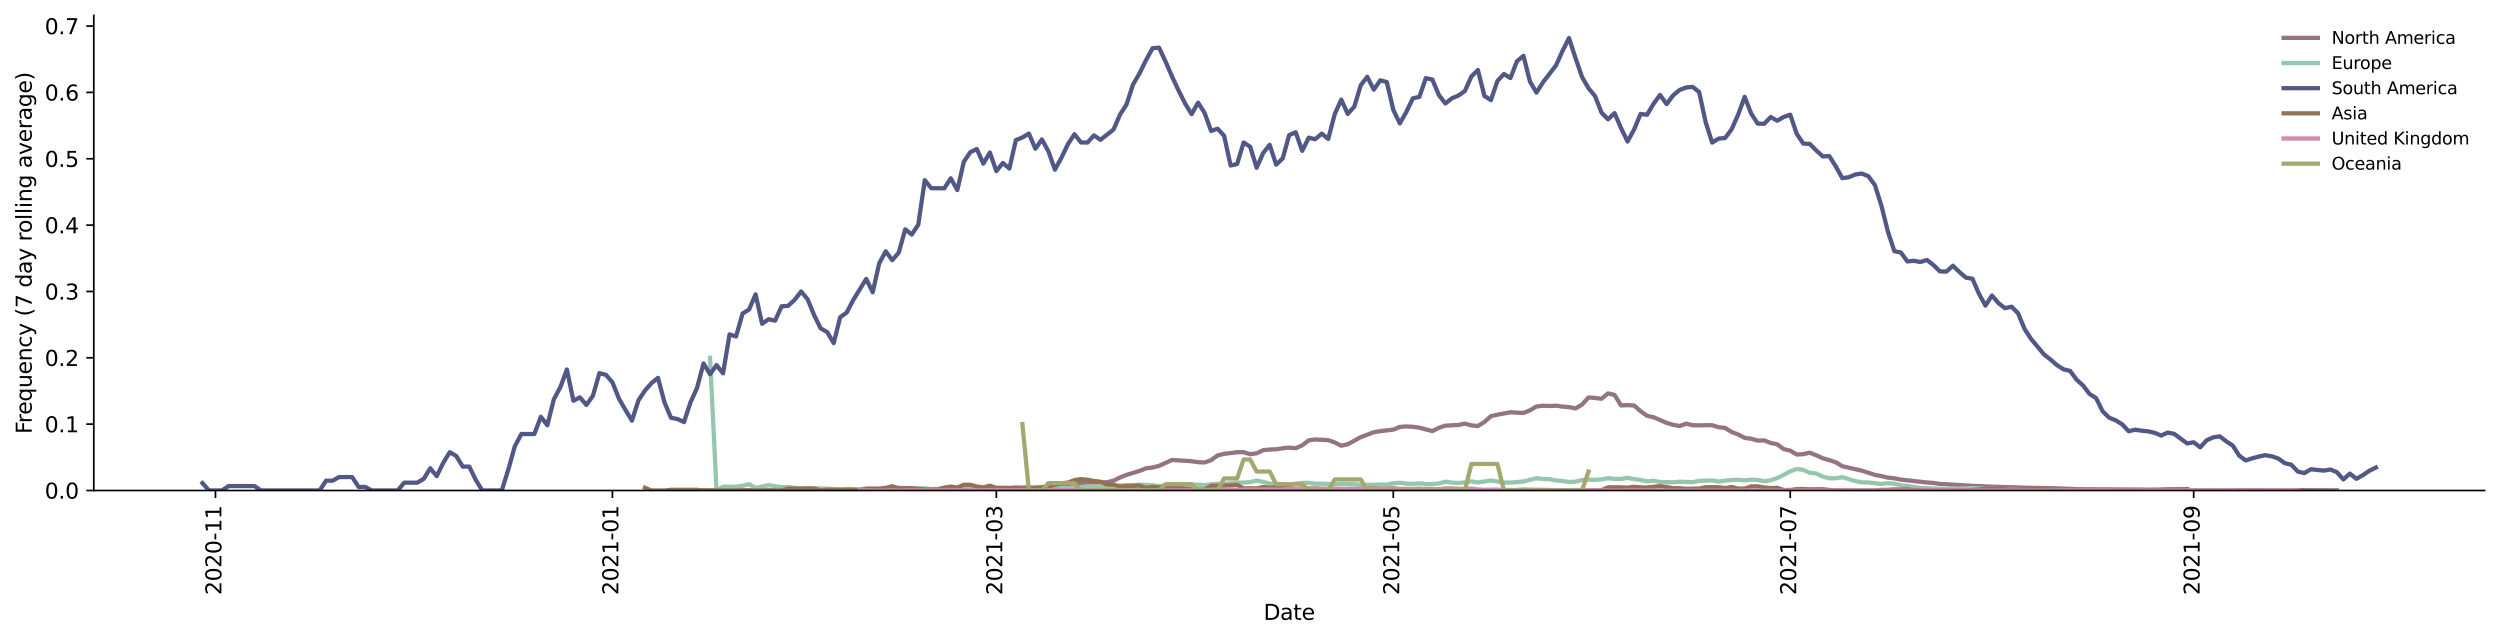<?xml version="1.0" encoding="utf-8" standalone="no"?>
<!DOCTYPE svg PUBLIC "-//W3C//DTD SVG 1.1//EN"
  "http://www.w3.org/Graphics/SVG/1.1/DTD/svg11.dtd">
<svg height="298.621pt" version="1.1" viewBox="0 0 1166.981 298.621" width="1166.981pt" xmlns="http://www.w3.org/2000/svg" xmlns:xlink="http://www.w3.org/1999/xlink">
 <defs>
  <style type="text/css">*{stroke-linecap:butt;stroke-linejoin:round;}</style>
 </defs>
 <g id="figure_1">
  <g id="patch_1">
   <path d="M 0 298.621 
L 1166.981 298.621 
L 1166.981 0 
L 0 0 
z
" style="fill:#ffffff;"/>
  </g>
  <g id="axes_1">
   <g id="patch_2">
    <path d="M 43.781 228.96 
L 1159.781 228.96 
L 1159.781 7.2 
L 43.781 7.2 
z
" style="fill:#ffffff;"/>
   </g>
   <g id="matplotlib.axis_1">
    <g id="xtick_1">
     <g id="line2d_1">
      <defs>
       <path d="M 0 0 
L 0 3.5 
" id="m2fdd4e4ca4" style="stroke:#000000;stroke-width:0.8;"/>
      </defs>
      <g>
       <use style="stroke:#000000;stroke-width:0.8;" x="100.584" xlink:href="#m2fdd4e4ca4" y="228.96"/>
      </g>
     </g>
     <g id="text_1">
      <!-- 2020-11 -->
      <g transform="translate(103.343 277.743)rotate(-90)scale(0.1 -0.1)">
       <defs>
        <path d="M 1228 531 
L 3431 531 
L 3431 0 
L 469 0 
L 469 531 
Q 828 903 1448 1529 
Q 2069 2156 2228 2338 
Q 2531 2678 2651 2914 
Q 2772 3150 2772 3378 
Q 2772 3750 2511 3984 
Q 2250 4219 1831 4219 
Q 1534 4219 1204 4116 
Q 875 4013 500 3803 
L 500 4441 
Q 881 4594 1212 4672 
Q 1544 4750 1819 4750 
Q 2544 4750 2975 4387 
Q 3406 4025 3406 3419 
Q 3406 3131 3298 2873 
Q 3191 2616 2906 2266 
Q 2828 2175 2409 1742 
Q 1991 1309 1228 531 
z
" id="DejaVuSans-32" transform="scale(0.016)"/>
        <path d="M 2034 4250 
Q 1547 4250 1301 3770 
Q 1056 3291 1056 2328 
Q 1056 1369 1301 889 
Q 1547 409 2034 409 
Q 2525 409 2770 889 
Q 3016 1369 3016 2328 
Q 3016 3291 2770 3770 
Q 2525 4250 2034 4250 
z
M 2034 4750 
Q 2819 4750 3233 4129 
Q 3647 3509 3647 2328 
Q 3647 1150 3233 529 
Q 2819 -91 2034 -91 
Q 1250 -91 836 529 
Q 422 1150 422 2328 
Q 422 3509 836 4129 
Q 1250 4750 2034 4750 
z
" id="DejaVuSans-30" transform="scale(0.016)"/>
        <path d="M 313 2009 
L 1997 2009 
L 1997 1497 
L 313 1497 
L 313 2009 
z
" id="DejaVuSans-2d" transform="scale(0.016)"/>
        <path d="M 794 531 
L 1825 531 
L 1825 4091 
L 703 3866 
L 703 4441 
L 1819 4666 
L 2450 4666 
L 2450 531 
L 3481 531 
L 3481 0 
L 794 0 
L 794 531 
z
" id="DejaVuSans-31" transform="scale(0.016)"/>
       </defs>
       <use xlink:href="#DejaVuSans-32"/>
       <use x="63.623" xlink:href="#DejaVuSans-30"/>
       <use x="127.246" xlink:href="#DejaVuSans-32"/>
       <use x="190.869" xlink:href="#DejaVuSans-30"/>
       <use x="254.492" xlink:href="#DejaVuSans-2d"/>
       <use x="290.576" xlink:href="#DejaVuSans-31"/>
       <use x="354.199" xlink:href="#DejaVuSans-31"/>
      </g>
     </g>
    </g>
    <g id="xtick_2">
     <g id="line2d_2">
      <g>
       <use style="stroke:#000000;stroke-width:0.8;" x="285.875" xlink:href="#m2fdd4e4ca4" y="228.96"/>
      </g>
     </g>
     <g id="text_2">
      <!-- 2021-01 -->
      <g transform="translate(288.634 277.743)rotate(-90)scale(0.1 -0.1)">
       <use xlink:href="#DejaVuSans-32"/>
       <use x="63.623" xlink:href="#DejaVuSans-30"/>
       <use x="127.246" xlink:href="#DejaVuSans-32"/>
       <use x="190.869" xlink:href="#DejaVuSans-31"/>
       <use x="254.492" xlink:href="#DejaVuSans-2d"/>
       <use x="290.576" xlink:href="#DejaVuSans-30"/>
       <use x="354.199" xlink:href="#DejaVuSans-31"/>
      </g>
     </g>
    </g>
    <g id="xtick_3">
     <g id="line2d_3">
      <g>
       <use style="stroke:#000000;stroke-width:0.8;" x="465.091" xlink:href="#m2fdd4e4ca4" y="228.96"/>
      </g>
     </g>
     <g id="text_3">
      <!-- 2021-03 -->
      <g transform="translate(467.85 277.743)rotate(-90)scale(0.1 -0.1)">
       <defs>
        <path d="M 2597 2516 
Q 3050 2419 3304 2112 
Q 3559 1806 3559 1356 
Q 3559 666 3084 287 
Q 2609 -91 1734 -91 
Q 1441 -91 1130 -33 
Q 819 25 488 141 
L 488 750 
Q 750 597 1062 519 
Q 1375 441 1716 441 
Q 2309 441 2620 675 
Q 2931 909 2931 1356 
Q 2931 1769 2642 2001 
Q 2353 2234 1838 2234 
L 1294 2234 
L 1294 2753 
L 1863 2753 
Q 2328 2753 2575 2939 
Q 2822 3125 2822 3475 
Q 2822 3834 2567 4026 
Q 2313 4219 1838 4219 
Q 1578 4219 1281 4162 
Q 984 4106 628 3988 
L 628 4550 
Q 988 4650 1302 4700 
Q 1616 4750 1894 4750 
Q 2613 4750 3031 4423 
Q 3450 4097 3450 3541 
Q 3450 3153 3228 2886 
Q 3006 2619 2597 2516 
z
" id="DejaVuSans-33" transform="scale(0.016)"/>
       </defs>
       <use xlink:href="#DejaVuSans-32"/>
       <use x="63.623" xlink:href="#DejaVuSans-30"/>
       <use x="127.246" xlink:href="#DejaVuSans-32"/>
       <use x="190.869" xlink:href="#DejaVuSans-31"/>
       <use x="254.492" xlink:href="#DejaVuSans-2d"/>
       <use x="290.576" xlink:href="#DejaVuSans-30"/>
       <use x="354.199" xlink:href="#DejaVuSans-33"/>
      </g>
     </g>
    </g>
    <g id="xtick_4">
     <g id="line2d_4">
      <g>
       <use style="stroke:#000000;stroke-width:0.8;" x="650.382" xlink:href="#m2fdd4e4ca4" y="228.96"/>
      </g>
     </g>
     <g id="text_4">
      <!-- 2021-05 -->
      <g transform="translate(653.142 277.743)rotate(-90)scale(0.1 -0.1)">
       <defs>
        <path d="M 691 4666 
L 3169 4666 
L 3169 4134 
L 1269 4134 
L 1269 2991 
Q 1406 3038 1543 3061 
Q 1681 3084 1819 3084 
Q 2600 3084 3056 2656 
Q 3513 2228 3513 1497 
Q 3513 744 3044 326 
Q 2575 -91 1722 -91 
Q 1428 -91 1123 -41 
Q 819 9 494 109 
L 494 744 
Q 775 591 1075 516 
Q 1375 441 1709 441 
Q 2250 441 2565 725 
Q 2881 1009 2881 1497 
Q 2881 1984 2565 2268 
Q 2250 2553 1709 2553 
Q 1456 2553 1204 2497 
Q 953 2441 691 2322 
L 691 4666 
z
" id="DejaVuSans-35" transform="scale(0.016)"/>
       </defs>
       <use xlink:href="#DejaVuSans-32"/>
       <use x="63.623" xlink:href="#DejaVuSans-30"/>
       <use x="127.246" xlink:href="#DejaVuSans-32"/>
       <use x="190.869" xlink:href="#DejaVuSans-31"/>
       <use x="254.492" xlink:href="#DejaVuSans-2d"/>
       <use x="290.576" xlink:href="#DejaVuSans-30"/>
       <use x="354.199" xlink:href="#DejaVuSans-35"/>
      </g>
     </g>
    </g>
    <g id="xtick_5">
     <g id="line2d_5">
      <g>
       <use style="stroke:#000000;stroke-width:0.8;" x="835.673" xlink:href="#m2fdd4e4ca4" y="228.96"/>
      </g>
     </g>
     <g id="text_5">
      <!-- 2021-07 -->
      <g transform="translate(838.433 277.743)rotate(-90)scale(0.1 -0.1)">
       <defs>
        <path d="M 525 4666 
L 3525 4666 
L 3525 4397 
L 1831 0 
L 1172 0 
L 2766 4134 
L 525 4134 
L 525 4666 
z
" id="DejaVuSans-37" transform="scale(0.016)"/>
       </defs>
       <use xlink:href="#DejaVuSans-32"/>
       <use x="63.623" xlink:href="#DejaVuSans-30"/>
       <use x="127.246" xlink:href="#DejaVuSans-32"/>
       <use x="190.869" xlink:href="#DejaVuSans-31"/>
       <use x="254.492" xlink:href="#DejaVuSans-2d"/>
       <use x="290.576" xlink:href="#DejaVuSans-30"/>
       <use x="354.199" xlink:href="#DejaVuSans-37"/>
      </g>
     </g>
    </g>
    <g id="xtick_6">
     <g id="line2d_6">
      <g>
       <use style="stroke:#000000;stroke-width:0.8;" x="1024.002" xlink:href="#m2fdd4e4ca4" y="228.96"/>
      </g>
     </g>
     <g id="text_6">
      <!-- 2021-09 -->
      <g transform="translate(1026.762 277.743)rotate(-90)scale(0.1 -0.1)">
       <defs>
        <path d="M 703 97 
L 703 672 
Q 941 559 1184 500 
Q 1428 441 1663 441 
Q 2288 441 2617 861 
Q 2947 1281 2994 2138 
Q 2813 1869 2534 1725 
Q 2256 1581 1919 1581 
Q 1219 1581 811 2004 
Q 403 2428 403 3163 
Q 403 3881 828 4315 
Q 1253 4750 1959 4750 
Q 2769 4750 3195 4129 
Q 3622 3509 3622 2328 
Q 3622 1225 3098 567 
Q 2575 -91 1691 -91 
Q 1453 -91 1209 -44 
Q 966 3 703 97 
z
M 1959 2075 
Q 2384 2075 2632 2365 
Q 2881 2656 2881 3163 
Q 2881 3666 2632 3958 
Q 2384 4250 1959 4250 
Q 1534 4250 1286 3958 
Q 1038 3666 1038 3163 
Q 1038 2656 1286 2365 
Q 1534 2075 1959 2075 
z
" id="DejaVuSans-39" transform="scale(0.016)"/>
       </defs>
       <use xlink:href="#DejaVuSans-32"/>
       <use x="63.623" xlink:href="#DejaVuSans-30"/>
       <use x="127.246" xlink:href="#DejaVuSans-32"/>
       <use x="190.869" xlink:href="#DejaVuSans-31"/>
       <use x="254.492" xlink:href="#DejaVuSans-2d"/>
       <use x="290.576" xlink:href="#DejaVuSans-30"/>
       <use x="354.199" xlink:href="#DejaVuSans-39"/>
      </g>
     </g>
    </g>
    <g id="text_7">
     <!-- Date -->
     <g transform="translate(589.83 289.341)scale(0.1 -0.1)">
      <defs>
       <path d="M 1259 4147 
L 1259 519 
L 2022 519 
Q 2988 519 3436 956 
Q 3884 1394 3884 2338 
Q 3884 3275 3436 3711 
Q 2988 4147 2022 4147 
L 1259 4147 
z
M 628 4666 
L 1925 4666 
Q 3281 4666 3915 4102 
Q 4550 3538 4550 2338 
Q 4550 1131 3912 565 
Q 3275 0 1925 0 
L 628 0 
L 628 4666 
z
" id="DejaVuSans-44" transform="scale(0.016)"/>
       <path d="M 2194 1759 
Q 1497 1759 1228 1600 
Q 959 1441 959 1056 
Q 959 750 1161 570 
Q 1363 391 1709 391 
Q 2188 391 2477 730 
Q 2766 1069 2766 1631 
L 2766 1759 
L 2194 1759 
z
M 3341 1997 
L 3341 0 
L 2766 0 
L 2766 531 
Q 2569 213 2275 61 
Q 1981 -91 1556 -91 
Q 1019 -91 701 211 
Q 384 513 384 1019 
Q 384 1609 779 1909 
Q 1175 2209 1959 2209 
L 2766 2209 
L 2766 2266 
Q 2766 2663 2505 2880 
Q 2244 3097 1772 3097 
Q 1472 3097 1187 3025 
Q 903 2953 641 2809 
L 641 3341 
Q 956 3463 1253 3523 
Q 1550 3584 1831 3584 
Q 2591 3584 2966 3190 
Q 3341 2797 3341 1997 
z
" id="DejaVuSans-61" transform="scale(0.016)"/>
       <path d="M 1172 4494 
L 1172 3500 
L 2356 3500 
L 2356 3053 
L 1172 3053 
L 1172 1153 
Q 1172 725 1289 603 
Q 1406 481 1766 481 
L 2356 481 
L 2356 0 
L 1766 0 
Q 1100 0 847 248 
Q 594 497 594 1153 
L 594 3053 
L 172 3053 
L 172 3500 
L 594 3500 
L 594 4494 
L 1172 4494 
z
" id="DejaVuSans-74" transform="scale(0.016)"/>
       <path d="M 3597 1894 
L 3597 1613 
L 953 1613 
Q 991 1019 1311 708 
Q 1631 397 2203 397 
Q 2534 397 2845 478 
Q 3156 559 3463 722 
L 3463 178 
Q 3153 47 2828 -22 
Q 2503 -91 2169 -91 
Q 1331 -91 842 396 
Q 353 884 353 1716 
Q 353 2575 817 3079 
Q 1281 3584 2069 3584 
Q 2775 3584 3186 3129 
Q 3597 2675 3597 1894 
z
M 3022 2063 
Q 3016 2534 2758 2815 
Q 2500 3097 2075 3097 
Q 1594 3097 1305 2825 
Q 1016 2553 972 2059 
L 3022 2063 
z
" id="DejaVuSans-65" transform="scale(0.016)"/>
      </defs>
      <use xlink:href="#DejaVuSans-44"/>
      <use x="77.002" xlink:href="#DejaVuSans-61"/>
      <use x="138.281" xlink:href="#DejaVuSans-74"/>
      <use x="177.49" xlink:href="#DejaVuSans-65"/>
     </g>
    </g>
   </g>
   <g id="matplotlib.axis_2">
    <g id="ytick_1">
     <g id="line2d_7">
      <defs>
       <path d="M 0 0 
L -3.5 0 
" id="mcc02203791" style="stroke:#000000;stroke-width:0.8;"/>
      </defs>
      <g>
       <use style="stroke:#000000;stroke-width:0.8;" x="43.781" xlink:href="#mcc02203791" y="228.96"/>
      </g>
     </g>
     <g id="text_8">
      <!-- 0.0 -->
      <g transform="translate(20.878 232.759)scale(0.1 -0.1)">
       <defs>
        <path d="M 684 794 
L 1344 794 
L 1344 0 
L 684 0 
L 684 794 
z
" id="DejaVuSans-2e" transform="scale(0.016)"/>
       </defs>
       <use xlink:href="#DejaVuSans-30"/>
       <use x="63.623" xlink:href="#DejaVuSans-2e"/>
       <use x="95.41" xlink:href="#DejaVuSans-30"/>
      </g>
     </g>
    </g>
    <g id="ytick_2">
     <g id="line2d_8">
      <g>
       <use style="stroke:#000000;stroke-width:0.8;" x="43.781" xlink:href="#mcc02203791" y="197.99"/>
      </g>
     </g>
     <g id="text_9">
      <!-- 0.1 -->
      <g transform="translate(20.878 201.789)scale(0.1 -0.1)">
       <use xlink:href="#DejaVuSans-30"/>
       <use x="63.623" xlink:href="#DejaVuSans-2e"/>
       <use x="95.41" xlink:href="#DejaVuSans-31"/>
      </g>
     </g>
    </g>
    <g id="ytick_3">
     <g id="line2d_9">
      <g>
       <use style="stroke:#000000;stroke-width:0.8;" x="43.781" xlink:href="#mcc02203791" y="167.02"/>
      </g>
     </g>
     <g id="text_10">
      <!-- 0.2 -->
      <g transform="translate(20.878 170.819)scale(0.1 -0.1)">
       <use xlink:href="#DejaVuSans-30"/>
       <use x="63.623" xlink:href="#DejaVuSans-2e"/>
       <use x="95.41" xlink:href="#DejaVuSans-32"/>
      </g>
     </g>
    </g>
    <g id="ytick_4">
     <g id="line2d_10">
      <g>
       <use style="stroke:#000000;stroke-width:0.8;" x="43.781" xlink:href="#mcc02203791" y="136.05"/>
      </g>
     </g>
     <g id="text_11">
      <!-- 0.3 -->
      <g transform="translate(20.878 139.849)scale(0.1 -0.1)">
       <use xlink:href="#DejaVuSans-30"/>
       <use x="63.623" xlink:href="#DejaVuSans-2e"/>
       <use x="95.41" xlink:href="#DejaVuSans-33"/>
      </g>
     </g>
    </g>
    <g id="ytick_5">
     <g id="line2d_11">
      <g>
       <use style="stroke:#000000;stroke-width:0.8;" x="43.781" xlink:href="#mcc02203791" y="105.08"/>
      </g>
     </g>
     <g id="text_12">
      <!-- 0.4 -->
      <g transform="translate(20.878 108.879)scale(0.1 -0.1)">
       <defs>
        <path d="M 2419 4116 
L 825 1625 
L 2419 1625 
L 2419 4116 
z
M 2253 4666 
L 3047 4666 
L 3047 1625 
L 3713 1625 
L 3713 1100 
L 3047 1100 
L 3047 0 
L 2419 0 
L 2419 1100 
L 313 1100 
L 313 1709 
L 2253 4666 
z
" id="DejaVuSans-34" transform="scale(0.016)"/>
       </defs>
       <use xlink:href="#DejaVuSans-30"/>
       <use x="63.623" xlink:href="#DejaVuSans-2e"/>
       <use x="95.41" xlink:href="#DejaVuSans-34"/>
      </g>
     </g>
    </g>
    <g id="ytick_6">
     <g id="line2d_12">
      <g>
       <use style="stroke:#000000;stroke-width:0.8;" x="43.781" xlink:href="#mcc02203791" y="74.11"/>
      </g>
     </g>
     <g id="text_13">
      <!-- 0.5 -->
      <g transform="translate(20.878 77.909)scale(0.1 -0.1)">
       <use xlink:href="#DejaVuSans-30"/>
       <use x="63.623" xlink:href="#DejaVuSans-2e"/>
       <use x="95.41" xlink:href="#DejaVuSans-35"/>
      </g>
     </g>
    </g>
    <g id="ytick_7">
     <g id="line2d_13">
      <g>
       <use style="stroke:#000000;stroke-width:0.8;" x="43.781" xlink:href="#mcc02203791" y="43.14"/>
      </g>
     </g>
     <g id="text_14">
      <!-- 0.6 -->
      <g transform="translate(20.878 46.939)scale(0.1 -0.1)">
       <defs>
        <path d="M 2113 2584 
Q 1688 2584 1439 2293 
Q 1191 2003 1191 1497 
Q 1191 994 1439 701 
Q 1688 409 2113 409 
Q 2538 409 2786 701 
Q 3034 994 3034 1497 
Q 3034 2003 2786 2293 
Q 2538 2584 2113 2584 
z
M 3366 4563 
L 3366 3988 
Q 3128 4100 2886 4159 
Q 2644 4219 2406 4219 
Q 1781 4219 1451 3797 
Q 1122 3375 1075 2522 
Q 1259 2794 1537 2939 
Q 1816 3084 2150 3084 
Q 2853 3084 3261 2657 
Q 3669 2231 3669 1497 
Q 3669 778 3244 343 
Q 2819 -91 2113 -91 
Q 1303 -91 875 529 
Q 447 1150 447 2328 
Q 447 3434 972 4092 
Q 1497 4750 2381 4750 
Q 2619 4750 2861 4703 
Q 3103 4656 3366 4563 
z
" id="DejaVuSans-36" transform="scale(0.016)"/>
       </defs>
       <use xlink:href="#DejaVuSans-30"/>
       <use x="63.623" xlink:href="#DejaVuSans-2e"/>
       <use x="95.41" xlink:href="#DejaVuSans-36"/>
      </g>
     </g>
    </g>
    <g id="ytick_8">
     <g id="line2d_14">
      <g>
       <use style="stroke:#000000;stroke-width:0.8;" x="43.781" xlink:href="#mcc02203791" y="12.17"/>
      </g>
     </g>
     <g id="text_15">
      <!-- 0.7 -->
      <g transform="translate(20.878 15.969)scale(0.1 -0.1)">
       <use xlink:href="#DejaVuSans-30"/>
       <use x="63.623" xlink:href="#DejaVuSans-2e"/>
       <use x="95.41" xlink:href="#DejaVuSans-37"/>
      </g>
     </g>
    </g>
    <g id="text_16">
     <!-- Frequency (7 day rolling average) -->
     <g transform="translate(14.798 202.529)rotate(-90)scale(0.1 -0.1)">
      <defs>
       <path d="M 628 4666 
L 3309 4666 
L 3309 4134 
L 1259 4134 
L 1259 2759 
L 3109 2759 
L 3109 2228 
L 1259 2228 
L 1259 0 
L 628 0 
L 628 4666 
z
" id="DejaVuSans-46" transform="scale(0.016)"/>
       <path d="M 2631 2963 
Q 2534 3019 2420 3045 
Q 2306 3072 2169 3072 
Q 1681 3072 1420 2755 
Q 1159 2438 1159 1844 
L 1159 0 
L 581 0 
L 581 3500 
L 1159 3500 
L 1159 2956 
Q 1341 3275 1631 3429 
Q 1922 3584 2338 3584 
Q 2397 3584 2469 3576 
Q 2541 3569 2628 3553 
L 2631 2963 
z
" id="DejaVuSans-72" transform="scale(0.016)"/>
       <path d="M 947 1747 
Q 947 1113 1208 752 
Q 1469 391 1925 391 
Q 2381 391 2643 752 
Q 2906 1113 2906 1747 
Q 2906 2381 2643 2742 
Q 2381 3103 1925 3103 
Q 1469 3103 1208 2742 
Q 947 2381 947 1747 
z
M 2906 525 
Q 2725 213 2448 61 
Q 2172 -91 1784 -91 
Q 1150 -91 751 415 
Q 353 922 353 1747 
Q 353 2572 751 3078 
Q 1150 3584 1784 3584 
Q 2172 3584 2448 3432 
Q 2725 3281 2906 2969 
L 2906 3500 
L 3481 3500 
L 3481 -1331 
L 2906 -1331 
L 2906 525 
z
" id="DejaVuSans-71" transform="scale(0.016)"/>
       <path d="M 544 1381 
L 544 3500 
L 1119 3500 
L 1119 1403 
Q 1119 906 1312 657 
Q 1506 409 1894 409 
Q 2359 409 2629 706 
Q 2900 1003 2900 1516 
L 2900 3500 
L 3475 3500 
L 3475 0 
L 2900 0 
L 2900 538 
Q 2691 219 2414 64 
Q 2138 -91 1772 -91 
Q 1169 -91 856 284 
Q 544 659 544 1381 
z
M 1991 3584 
L 1991 3584 
z
" id="DejaVuSans-75" transform="scale(0.016)"/>
       <path d="M 3513 2113 
L 3513 0 
L 2938 0 
L 2938 2094 
Q 2938 2591 2744 2837 
Q 2550 3084 2163 3084 
Q 1697 3084 1428 2787 
Q 1159 2491 1159 1978 
L 1159 0 
L 581 0 
L 581 3500 
L 1159 3500 
L 1159 2956 
Q 1366 3272 1645 3428 
Q 1925 3584 2291 3584 
Q 2894 3584 3203 3211 
Q 3513 2838 3513 2113 
z
" id="DejaVuSans-6e" transform="scale(0.016)"/>
       <path d="M 3122 3366 
L 3122 2828 
Q 2878 2963 2633 3030 
Q 2388 3097 2138 3097 
Q 1578 3097 1268 2742 
Q 959 2388 959 1747 
Q 959 1106 1268 751 
Q 1578 397 2138 397 
Q 2388 397 2633 464 
Q 2878 531 3122 666 
L 3122 134 
Q 2881 22 2623 -34 
Q 2366 -91 2075 -91 
Q 1284 -91 818 406 
Q 353 903 353 1747 
Q 353 2603 823 3093 
Q 1294 3584 2113 3584 
Q 2378 3584 2631 3529 
Q 2884 3475 3122 3366 
z
" id="DejaVuSans-63" transform="scale(0.016)"/>
       <path d="M 2059 -325 
Q 1816 -950 1584 -1140 
Q 1353 -1331 966 -1331 
L 506 -1331 
L 506 -850 
L 844 -850 
Q 1081 -850 1212 -737 
Q 1344 -625 1503 -206 
L 1606 56 
L 191 3500 
L 800 3500 
L 1894 763 
L 2988 3500 
L 3597 3500 
L 2059 -325 
z
" id="DejaVuSans-79" transform="scale(0.016)"/>
       <path id="DejaVuSans-20" transform="scale(0.016)"/>
       <path d="M 1984 4856 
Q 1566 4138 1362 3434 
Q 1159 2731 1159 2009 
Q 1159 1288 1364 580 
Q 1569 -128 1984 -844 
L 1484 -844 
Q 1016 -109 783 600 
Q 550 1309 550 2009 
Q 550 2706 781 3412 
Q 1013 4119 1484 4856 
L 1984 4856 
z
" id="DejaVuSans-28" transform="scale(0.016)"/>
       <path d="M 2906 2969 
L 2906 4863 
L 3481 4863 
L 3481 0 
L 2906 0 
L 2906 525 
Q 2725 213 2448 61 
Q 2172 -91 1784 -91 
Q 1150 -91 751 415 
Q 353 922 353 1747 
Q 353 2572 751 3078 
Q 1150 3584 1784 3584 
Q 2172 3584 2448 3432 
Q 2725 3281 2906 2969 
z
M 947 1747 
Q 947 1113 1208 752 
Q 1469 391 1925 391 
Q 2381 391 2643 752 
Q 2906 1113 2906 1747 
Q 2906 2381 2643 2742 
Q 2381 3103 1925 3103 
Q 1469 3103 1208 2742 
Q 947 2381 947 1747 
z
" id="DejaVuSans-64" transform="scale(0.016)"/>
       <path d="M 1959 3097 
Q 1497 3097 1228 2736 
Q 959 2375 959 1747 
Q 959 1119 1226 758 
Q 1494 397 1959 397 
Q 2419 397 2687 759 
Q 2956 1122 2956 1747 
Q 2956 2369 2687 2733 
Q 2419 3097 1959 3097 
z
M 1959 3584 
Q 2709 3584 3137 3096 
Q 3566 2609 3566 1747 
Q 3566 888 3137 398 
Q 2709 -91 1959 -91 
Q 1206 -91 779 398 
Q 353 888 353 1747 
Q 353 2609 779 3096 
Q 1206 3584 1959 3584 
z
" id="DejaVuSans-6f" transform="scale(0.016)"/>
       <path d="M 603 4863 
L 1178 4863 
L 1178 0 
L 603 0 
L 603 4863 
z
" id="DejaVuSans-6c" transform="scale(0.016)"/>
       <path d="M 603 3500 
L 1178 3500 
L 1178 0 
L 603 0 
L 603 3500 
z
M 603 4863 
L 1178 4863 
L 1178 4134 
L 603 4134 
L 603 4863 
z
" id="DejaVuSans-69" transform="scale(0.016)"/>
       <path d="M 2906 1791 
Q 2906 2416 2648 2759 
Q 2391 3103 1925 3103 
Q 1463 3103 1205 2759 
Q 947 2416 947 1791 
Q 947 1169 1205 825 
Q 1463 481 1925 481 
Q 2391 481 2648 825 
Q 2906 1169 2906 1791 
z
M 3481 434 
Q 3481 -459 3084 -895 
Q 2688 -1331 1869 -1331 
Q 1566 -1331 1297 -1286 
Q 1028 -1241 775 -1147 
L 775 -588 
Q 1028 -725 1275 -790 
Q 1522 -856 1778 -856 
Q 2344 -856 2625 -561 
Q 2906 -266 2906 331 
L 2906 616 
Q 2728 306 2450 153 
Q 2172 0 1784 0 
Q 1141 0 747 490 
Q 353 981 353 1791 
Q 353 2603 747 3093 
Q 1141 3584 1784 3584 
Q 2172 3584 2450 3431 
Q 2728 3278 2906 2969 
L 2906 3500 
L 3481 3500 
L 3481 434 
z
" id="DejaVuSans-67" transform="scale(0.016)"/>
       <path d="M 191 3500 
L 800 3500 
L 1894 563 
L 2988 3500 
L 3597 3500 
L 2284 0 
L 1503 0 
L 191 3500 
z
" id="DejaVuSans-76" transform="scale(0.016)"/>
       <path d="M 513 4856 
L 1013 4856 
Q 1481 4119 1714 3412 
Q 1947 2706 1947 2009 
Q 1947 1309 1714 600 
Q 1481 -109 1013 -844 
L 513 -844 
Q 928 -128 1133 580 
Q 1338 1288 1338 2009 
Q 1338 2731 1133 3434 
Q 928 4138 513 4856 
z
" id="DejaVuSans-29" transform="scale(0.016)"/>
      </defs>
      <use xlink:href="#DejaVuSans-46"/>
      <use x="50.27" xlink:href="#DejaVuSans-72"/>
      <use x="89.133" xlink:href="#DejaVuSans-65"/>
      <use x="150.656" xlink:href="#DejaVuSans-71"/>
      <use x="214.133" xlink:href="#DejaVuSans-75"/>
      <use x="277.512" xlink:href="#DejaVuSans-65"/>
      <use x="339.035" xlink:href="#DejaVuSans-6e"/>
      <use x="402.414" xlink:href="#DejaVuSans-63"/>
      <use x="457.395" xlink:href="#DejaVuSans-79"/>
      <use x="516.574" xlink:href="#DejaVuSans-20"/>
      <use x="548.361" xlink:href="#DejaVuSans-28"/>
      <use x="587.375" xlink:href="#DejaVuSans-37"/>
      <use x="650.998" xlink:href="#DejaVuSans-20"/>
      <use x="682.785" xlink:href="#DejaVuSans-64"/>
      <use x="746.262" xlink:href="#DejaVuSans-61"/>
      <use x="807.541" xlink:href="#DejaVuSans-79"/>
      <use x="866.721" xlink:href="#DejaVuSans-20"/>
      <use x="898.508" xlink:href="#DejaVuSans-72"/>
      <use x="937.371" xlink:href="#DejaVuSans-6f"/>
      <use x="998.553" xlink:href="#DejaVuSans-6c"/>
      <use x="1026.336" xlink:href="#DejaVuSans-6c"/>
      <use x="1054.119" xlink:href="#DejaVuSans-69"/>
      <use x="1081.902" xlink:href="#DejaVuSans-6e"/>
      <use x="1145.281" xlink:href="#DejaVuSans-67"/>
      <use x="1208.758" xlink:href="#DejaVuSans-20"/>
      <use x="1240.545" xlink:href="#DejaVuSans-61"/>
      <use x="1301.824" xlink:href="#DejaVuSans-76"/>
      <use x="1361.004" xlink:href="#DejaVuSans-65"/>
      <use x="1422.527" xlink:href="#DejaVuSans-72"/>
      <use x="1463.641" xlink:href="#DejaVuSans-61"/>
      <use x="1524.92" xlink:href="#DejaVuSans-67"/>
      <use x="1588.396" xlink:href="#DejaVuSans-65"/>
      <use x="1649.92" xlink:href="#DejaVuSans-29"/>
     </g>
    </g>
   </g>
   <g id="line2d_15">
    <path clip-path="url(#pf8c3e2f086)" d="M 322.326 228.876 
L 331.438 228.96 
L 337.513 228.868 
L 346.626 228.807 
L 352.701 228.899 
L 364.851 228.936 
L 377.002 228.912 
L 392.19 228.938 
L 398.265 228.89 
L 404.34 228.817 
L 446.866 228.77 
L 452.941 228.499 
L 459.016 228.461 
L 462.053 228.309 
L 465.091 228.323 
L 471.166 227.875 
L 480.279 227.408 
L 486.354 227.417 
L 489.391 227.287 
L 492.429 227.315 
L 501.542 225.573 
L 507.617 225.21 
L 510.654 225.255 
L 516.73 225.119 
L 519.767 224.369 
L 522.805 222.893 
L 525.842 221.685 
L 531.917 219.83 
L 534.955 218.602 
L 537.992 218.234 
L 541.03 217.464 
L 547.105 214.711 
L 553.18 215.081 
L 556.218 215.294 
L 559.255 215.738 
L 562.293 215.873 
L 565.331 214.802 
L 568.368 212.587 
L 571.406 211.848 
L 577.481 211.077 
L 580.518 211.06 
L 583.556 212.009 
L 586.593 211.616 
L 589.631 210.12 
L 592.669 209.828 
L 595.706 209.714 
L 598.744 209.261 
L 601.781 208.943 
L 604.819 209.234 
L 607.856 207.864 
L 610.894 205.57 
L 613.931 205.128 
L 620.007 205.468 
L 623.044 206.529 
L 626.082 208.051 
L 629.119 207.37 
L 635.194 204.046 
L 641.27 201.773 
L 644.307 201.249 
L 650.382 200.544 
L 653.42 199.279 
L 656.457 199.057 
L 659.495 199.225 
L 662.532 199.629 
L 668.608 201.239 
L 671.645 199.716 
L 674.683 198.68 
L 680.758 198.385 
L 683.795 197.738 
L 686.833 198.575 
L 689.871 198.861 
L 692.908 197 
L 695.946 194.282 
L 698.983 193.564 
L 705.058 192.456 
L 711.133 192.759 
L 714.171 191.543 
L 717.209 189.754 
L 720.246 189.384 
L 723.284 189.534 
L 726.321 189.356 
L 729.359 189.807 
L 732.396 190.018 
L 735.434 190.661 
L 738.472 188.852 
L 741.509 185.526 
L 744.547 185.767 
L 747.584 186.15 
L 750.622 183.631 
L 753.659 184.337 
L 756.697 189.246 
L 759.734 189.12 
L 762.772 189.275 
L 765.81 191.932 
L 768.847 194.095 
L 771.885 194.77 
L 777.96 197.41 
L 780.997 198.305 
L 784.035 198.877 
L 787.072 197.757 
L 790.11 198.494 
L 793.148 198.558 
L 796.185 198.47 
L 799.223 198.508 
L 802.26 199.424 
L 805.298 199.763 
L 808.335 201.671 
L 811.373 202.816 
L 814.411 204.417 
L 817.448 204.795 
L 820.486 205.669 
L 823.523 205.58 
L 826.561 206.777 
L 829.598 207.384 
L 832.636 209.642 
L 835.673 210.357 
L 838.711 212.17 
L 841.749 212.004 
L 844.786 211.303 
L 847.824 212.526 
L 850.861 213.917 
L 853.899 214.779 
L 856.936 215.778 
L 859.974 217.633 
L 869.087 219.701 
L 875.162 221.659 
L 878.199 222.242 
L 881.237 222.946 
L 884.274 223.264 
L 887.312 223.868 
L 899.462 225.209 
L 902.5 225.429 
L 905.537 225.874 
L 920.725 226.804 
L 929.838 227.171 
L 948.063 227.736 
L 957.176 227.875 
L 966.289 228.185 
L 969.326 228.352 
L 999.702 228.529 
L 1014.89 228.788 
L 1033.115 228.777 
L 1069.566 228.922 
L 1072.603 228.792 
L 1090.829 228.893 
L 1090.829 228.893 
" style="fill:none;stroke:#947383;stroke-linecap:square;stroke-width:2;"/>
   </g>
   <g id="line2d_16">
    <path clip-path="url(#pf8c3e2f086)" d="M 331.438 167.02 
L 334.476 228.96 
L 337.513 227.223 
L 343.589 227.223 
L 346.626 226.765 
L 349.664 226.024 
L 352.701 227.761 
L 358.776 226.478 
L 364.851 227.417 
L 367.889 227.352 
L 370.927 227.77 
L 373.964 228.049 
L 377.002 227.792 
L 380.039 228 
L 383.077 227.973 
L 392.19 228.471 
L 395.227 228.228 
L 398.265 228.32 
L 404.34 228.198 
L 410.415 228.307 
L 413.452 228.209 
L 416.49 228.231 
L 419.528 227.758 
L 425.603 227.997 
L 431.678 227.924 
L 434.715 228.347 
L 440.791 227.971 
L 443.828 228.074 
L 452.941 227.859 
L 455.978 227.984 
L 459.016 227.599 
L 462.053 227.522 
L 465.091 227.713 
L 471.166 227.612 
L 474.204 227.845 
L 477.241 227.912 
L 480.279 227.427 
L 483.316 227.295 
L 489.391 227.492 
L 492.429 227.495 
L 495.467 227.792 
L 498.504 227.885 
L 501.542 227.529 
L 513.692 227.198 
L 516.73 227.556 
L 519.767 227.223 
L 522.805 226.7 
L 525.842 226.394 
L 528.88 226.446 
L 531.917 226.214 
L 534.955 226.329 
L 537.992 226.563 
L 541.03 226.924 
L 544.068 226.683 
L 547.105 225.945 
L 553.18 226.315 
L 559.255 226.223 
L 562.293 226.477 
L 565.331 226.068 
L 568.368 225.841 
L 571.406 225.974 
L 574.443 225.556 
L 577.481 225.302 
L 580.518 225.256 
L 583.556 225.052 
L 586.593 224.339 
L 589.631 224.943 
L 592.669 225.763 
L 595.706 226.039 
L 598.744 225.894 
L 601.781 226.207 
L 607.856 225.417 
L 610.894 225.356 
L 613.931 225.777 
L 616.969 225.788 
L 623.044 226.127 
L 626.082 225.964 
L 632.157 226.026 
L 635.194 226.318 
L 641.27 226.308 
L 644.307 226.154 
L 647.345 226.207 
L 650.382 225.569 
L 653.42 225.348 
L 656.457 225.728 
L 659.495 225.861 
L 662.532 225.623 
L 665.57 225.926 
L 668.608 225.962 
L 671.645 225.673 
L 674.683 224.835 
L 677.72 225.281 
L 680.758 225.44 
L 683.795 225.182 
L 686.833 224.711 
L 689.871 225.205 
L 695.946 224.316 
L 702.021 225.233 
L 705.058 225.265 
L 711.133 224.753 
L 717.209 223.251 
L 720.246 223.554 
L 723.284 223.665 
L 726.321 224.285 
L 729.359 224.542 
L 732.396 224.984 
L 735.434 224.858 
L 738.472 224.072 
L 741.509 223.922 
L 744.547 223.996 
L 747.584 223.79 
L 750.622 223.219 
L 753.659 223.51 
L 756.697 223.576 
L 759.734 223.04 
L 762.772 223.63 
L 765.81 224.012 
L 768.847 224.698 
L 771.885 224.425 
L 774.922 224.999 
L 780.997 225.108 
L 784.035 224.873 
L 790.11 225.068 
L 793.148 224.451 
L 799.223 224.244 
L 802.26 224.816 
L 805.298 224.366 
L 808.335 224.057 
L 811.373 223.966 
L 814.411 224.249 
L 817.448 223.892 
L 820.486 224.031 
L 823.523 224.652 
L 826.561 224.172 
L 829.598 223.144 
L 832.636 221.654 
L 835.673 220.007 
L 838.711 218.914 
L 841.749 219.351 
L 844.786 220.705 
L 847.824 221.009 
L 850.861 222.483 
L 853.899 223.234 
L 856.936 223.237 
L 859.974 222.726 
L 866.049 224.559 
L 869.087 225.17 
L 872.124 225.235 
L 878.199 225.883 
L 881.237 225.555 
L 884.274 225.786 
L 887.312 226.536 
L 890.35 226.82 
L 896.425 227.749 
L 908.575 228.254 
L 911.612 228.018 
L 914.65 228.093 
L 920.725 227.808 
L 923.763 227.908 
L 926.8 228.176 
L 929.838 228.14 
L 935.913 228.452 
L 938.951 228.469 
L 945.026 228.772 
L 966.289 228.875 
L 1020.965 228.96 
L 1042.228 228.936 
L 1042.228 228.936 
" style="fill:none;stroke:#96c6ad;stroke-linecap:square;stroke-width:2;"/>
   </g>
   <g id="line2d_17">
    <path clip-path="url(#pf8c3e2f086)" d="M 94.509 225.519 
L 97.546 228.96 
L 103.621 228.96 
L 106.659 226.895 
L 118.809 226.895 
L 121.847 228.96 
L 149.185 228.96 
L 152.222 224.372 
L 155.26 224.372 
L 158.297 222.698 
L 164.372 222.698 
L 167.41 227.286 
L 170.448 227.286 
L 173.485 228.96 
L 185.635 228.96 
L 188.673 225.316 
L 194.748 225.316 
L 197.786 223.547 
L 200.823 218.592 
L 203.861 222.235 
L 206.898 216.041 
L 209.936 211.086 
L 212.973 212.856 
L 216.011 217.811 
L 219.049 217.811 
L 222.086 224.005 
L 225.124 228.96 
L 234.236 228.96 
L 237.274 219.18 
L 240.311 208.341 
L 243.349 202.605 
L 249.424 202.605 
L 252.462 194.538 
L 255.499 198.496 
L 258.537 186.363 
L 261.574 180.732 
L 264.612 172.474 
L 267.65 187.061 
L 270.687 185.497 
L 273.725 189.012 
L 276.762 184.769 
L 279.8 174.176 
L 282.837 174.958 
L 285.875 178.45 
L 288.912 186.069 
L 291.95 191.355 
L 294.988 196.361 
L 298.025 186.873 
L 301.063 182.299 
L 304.1 178.85 
L 307.138 176.388 
L 310.175 187.804 
L 313.213 195.005 
L 316.25 195.601 
L 319.288 197.03 
L 322.326 187.78 
L 325.363 181.101 
L 328.401 169.666 
L 331.438 174.679 
L 334.476 170.444 
L 337.513 174.263 
L 340.551 156.077 
L 343.589 157.063 
L 346.626 146.359 
L 349.664 144.48 
L 352.701 137.401 
L 355.739 151.147 
L 358.776 149.017 
L 361.814 149.675 
L 364.851 142.996 
L 367.889 142.77 
L 370.927 139.974 
L 373.964 136.081 
L 377.002 139.724 
L 380.039 147.125 
L 383.077 153.284 
L 386.114 154.998 
L 389.152 160.176 
L 392.19 148.073 
L 395.227 145.917 
L 398.265 140.077 
L 404.34 130.194 
L 407.377 136.421 
L 410.415 122.898 
L 413.452 117.31 
L 416.49 121.454 
L 419.528 117.91 
L 422.565 107.032 
L 425.603 109.486 
L 428.64 104.889 
L 431.678 84.127 
L 434.715 87.845 
L 440.791 87.886 
L 443.828 83.238 
L 446.866 88.719 
L 449.903 75.511 
L 452.941 71.016 
L 455.978 69.576 
L 459.016 76.396 
L 462.053 71.195 
L 465.091 79.869 
L 468.129 76.068 
L 471.166 78.672 
L 474.204 65.392 
L 477.241 64.193 
L 480.279 62.346 
L 483.316 69.425 
L 486.354 65.094 
L 489.391 70.628 
L 492.429 79.204 
L 495.467 73.616 
L 498.504 67.304 
L 501.542 62.648 
L 504.579 66.492 
L 507.617 66.548 
L 510.654 63.213 
L 513.692 65.262 
L 519.767 60.5 
L 522.805 53.507 
L 525.842 48.772 
L 528.88 39.471 
L 531.917 34.229 
L 534.955 28.095 
L 537.992 22.511 
L 541.03 22.245 
L 544.068 28.732 
L 547.105 35.753 
L 550.143 42.236 
L 553.18 48.284 
L 556.218 53.279 
L 559.255 47.915 
L 562.293 52.704 
L 565.331 61.122 
L 568.368 60.075 
L 571.406 63.383 
L 574.443 77.268 
L 577.481 76.544 
L 580.518 66.51 
L 583.556 68.479 
L 586.593 78.312 
L 589.631 71.442 
L 592.669 67.586 
L 595.706 76.845 
L 598.744 73.963 
L 601.781 63.06 
L 604.819 61.75 
L 607.856 70.42 
L 610.894 64.263 
L 613.931 64.983 
L 616.969 62.372 
L 620.007 64.85 
L 623.044 53.236 
L 626.082 46.515 
L 629.119 53.168 
L 632.157 49.804 
L 635.194 39.788 
L 638.232 35.842 
L 641.27 41.849 
L 644.307 37.5 
L 647.345 38.31 
L 650.382 51.278 
L 653.42 57.618 
L 656.457 52.279 
L 659.495 45.911 
L 662.532 45.227 
L 665.57 36.469 
L 668.608 37.137 
L 671.645 44.34 
L 674.683 48.293 
L 677.72 45.888 
L 680.758 44.614 
L 683.795 42.489 
L 686.833 35.689 
L 689.871 32.684 
L 692.908 44.78 
L 695.946 46.733 
L 698.983 37.834 
L 702.021 34.533 
L 705.058 36.439 
L 708.096 28.599 
L 711.133 26.062 
L 714.171 38.041 
L 717.209 43.214 
L 720.246 38.421 
L 726.321 30.552 
L 729.359 23.787 
L 732.396 17.76 
L 735.434 27.117 
L 738.472 35.899 
L 741.509 41.2 
L 744.547 44.847 
L 747.584 52.575 
L 750.622 55.691 
L 753.659 52.8 
L 756.697 59.812 
L 759.734 66.032 
L 762.772 60.48 
L 765.81 53.195 
L 768.847 53.535 
L 771.885 48.422 
L 774.922 44.324 
L 777.96 48.595 
L 780.997 44.525 
L 784.035 41.993 
L 787.072 40.847 
L 790.11 40.543 
L 793.148 42.978 
L 796.185 57.02 
L 799.223 66.549 
L 802.26 64.702 
L 805.298 64.401 
L 808.335 60.309 
L 811.373 53.465 
L 814.411 45.2 
L 817.448 53.011 
L 820.486 57.697 
L 823.523 57.784 
L 826.561 54.648 
L 829.598 56.35 
L 832.636 54.591 
L 835.673 53.548 
L 838.711 62.481 
L 841.749 67.019 
L 844.786 67.178 
L 847.824 70.253 
L 850.861 72.996 
L 853.899 72.872 
L 856.936 77.678 
L 859.974 83.149 
L 863.012 82.736 
L 866.049 81.454 
L 869.087 81.01 
L 872.124 82.245 
L 875.162 86.338 
L 878.199 95.906 
L 881.237 108.039 
L 884.274 117.252 
L 887.312 117.869 
L 890.35 122.046 
L 893.387 121.741 
L 896.425 122.3 
L 899.462 121.362 
L 902.5 123.706 
L 905.537 126.68 
L 908.575 126.77 
L 911.612 124.057 
L 914.65 126.984 
L 917.688 129.601 
L 920.725 130.118 
L 923.763 137.137 
L 926.8 142.643 
L 929.838 137.951 
L 932.875 141.492 
L 935.913 143.864 
L 938.951 143.153 
L 941.988 146.171 
L 945.026 153.517 
L 948.063 158.18 
L 954.138 165.462 
L 957.176 167.839 
L 960.213 170.462 
L 963.251 172.41 
L 966.289 173.128 
L 969.326 177.194 
L 972.364 179.958 
L 975.401 183.918 
L 978.439 185.828 
L 981.476 191.96 
L 984.514 194.967 
L 987.552 196.186 
L 990.589 198.044 
L 993.627 201.291 
L 996.664 200.582 
L 999.702 201.048 
L 1002.739 201.342 
L 1005.777 202.039 
L 1008.814 203.322 
L 1011.852 201.909 
L 1014.89 202.522 
L 1020.965 207.01 
L 1024.002 206.444 
L 1027.04 208.814 
L 1030.077 205.485 
L 1033.115 204.159 
L 1036.153 203.663 
L 1039.19 206.012 
L 1042.228 207.99 
L 1045.265 212.715 
L 1048.303 214.923 
L 1051.34 213.929 
L 1054.378 213.119 
L 1057.415 212.494 
L 1060.453 213.003 
L 1063.491 214.033 
L 1066.528 216.206 
L 1069.566 216.916 
L 1072.603 220.134 
L 1075.641 220.84 
L 1078.678 219.054 
L 1084.753 219.677 
L 1087.791 219.169 
L 1090.829 220.396 
L 1093.866 223.775 
L 1096.904 221.078 
L 1099.941 223.497 
L 1102.979 221.793 
L 1106.016 219.728 
L 1109.054 218.253 
L 1109.054 218.253 
" style="fill:none;stroke:#525886;stroke-linecap:square;stroke-width:2;"/>
   </g>
   <g id="line2d_18">
    <path clip-path="url(#pf8c3e2f086)" d="M 301.063 227.676 
L 304.1 228.96 
L 310.175 228.96 
L 313.213 228.653 
L 325.363 228.653 
L 328.401 228.96 
L 364.851 228.96 
L 367.889 228.036 
L 380.039 228.036 
L 383.077 228.96 
L 386.114 228.596 
L 398.265 228.596 
L 401.302 228.96 
L 404.34 228.075 
L 410.415 228.075 
L 413.452 227.735 
L 416.49 226.989 
L 419.528 227.873 
L 425.603 227.873 
L 431.678 228.524 
L 437.753 228.524 
L 440.791 227.585 
L 443.828 227.14 
L 446.866 227.576 
L 449.903 226.294 
L 452.941 226.294 
L 455.978 227.097 
L 459.016 227.542 
L 462.053 226.716 
L 465.091 227.769 
L 468.129 227.769 
L 471.166 227.905 
L 474.204 227.619 
L 477.241 228.019 
L 480.279 227.852 
L 483.316 227.852 
L 489.391 227.079 
L 495.467 225.61 
L 498.504 225.272 
L 501.542 224.129 
L 504.579 223.647 
L 507.617 223.94 
L 510.654 224.522 
L 513.692 224.861 
L 516.73 226.176 
L 519.767 226.217 
L 522.805 227.072 
L 531.917 226.678 
L 534.955 227.791 
L 537.992 227.261 
L 541.03 227.547 
L 544.068 227.318 
L 547.105 227.828 
L 550.143 227.736 
L 556.218 228.414 
L 562.293 228.506 
L 565.331 226.776 
L 568.368 226.798 
L 574.443 226.586 
L 577.481 226.314 
L 580.518 227.999 
L 583.556 227.918 
L 586.593 228.01 
L 589.631 227.347 
L 592.669 227.619 
L 595.706 227.503 
L 598.744 227.787 
L 601.781 227.668 
L 604.819 228.482 
L 607.856 228.043 
L 610.894 228.295 
L 613.931 228.295 
L 623.044 228.708 
L 626.082 228.638 
L 629.119 228.254 
L 635.194 228.204 
L 641.27 228.021 
L 644.307 228.271 
L 650.382 228.207 
L 653.42 228.439 
L 656.457 228.342 
L 659.495 228.379 
L 662.532 228.244 
L 668.608 228.288 
L 671.645 228.544 
L 686.833 228.96 
L 695.946 228.739 
L 708.096 228.725 
L 711.133 228.607 
L 720.246 228.71 
L 741.509 228.96 
L 744.547 228.812 
L 747.584 228.812 
L 750.622 227.489 
L 756.697 227.489 
L 759.734 227.637 
L 762.772 227.236 
L 765.81 227.52 
L 768.847 227.52 
L 774.922 226.939 
L 777.96 227.34 
L 780.997 227.887 
L 784.035 227.887 
L 787.072 228.169 
L 793.148 228.07 
L 796.185 227.438 
L 802.26 227.438 
L 805.298 227.836 
L 808.335 227.328 
L 811.373 228.074 
L 814.411 228.074 
L 817.448 227.044 
L 820.486 227.044 
L 823.523 227.551 
L 826.561 227.856 
L 829.598 227.699 
L 832.636 228.729 
L 835.673 228.729 
L 838.711 228.323 
L 841.749 228.278 
L 844.786 228.435 
L 850.861 228.342 
L 853.899 228.725 
L 856.936 228.844 
L 866.049 228.937 
L 875.162 228.96 
L 878.199 228.663 
L 881.237 228.663 
L 884.274 228.471 
L 890.35 228.471 
L 893.387 228.768 
L 896.425 228.722 
L 899.462 228.914 
L 917.688 228.844 
L 920.725 228.759 
L 926.8 228.164 
L 929.838 228.164 
L 935.913 228.366 
L 938.951 228.665 
L 945.026 228.395 
L 954.138 228.395 
L 957.176 228.798 
L 963.251 228.893 
L 1002.739 228.8 
L 1011.852 228.41 
L 1020.965 228.333 
L 1020.965 228.333 
" style="fill:none;stroke:#937252;stroke-linecap:square;stroke-width:2;"/>
   </g>
   <g id="line2d_19">
    <path clip-path="url(#pf8c3e2f086)" d="M 401.302 228.892 
L 407.377 228.96 
L 465.091 228.869 
L 480.279 228.833 
L 492.429 228.841 
L 513.692 228.813 
L 522.805 228.886 
L 531.917 228.925 
L 541.03 228.896 
L 553.18 228.926 
L 559.255 228.821 
L 562.293 228.687 
L 568.368 228.588 
L 574.443 228.525 
L 577.481 228.604 
L 586.593 228.481 
L 598.744 228.562 
L 601.781 228.204 
L 604.819 228.084 
L 607.856 228.116 
L 610.894 227.893 
L 613.931 227.801 
L 616.969 228.069 
L 632.157 228.31 
L 635.194 228.411 
L 638.232 227.918 
L 641.27 228.12 
L 647.345 228.07 
L 650.382 227.778 
L 653.42 228.214 
L 662.532 228.178 
L 665.57 228.416 
L 668.608 228.276 
L 671.645 228.349 
L 674.683 228.002 
L 677.72 227.968 
L 683.795 228.264 
L 686.833 228.067 
L 689.871 228.502 
L 692.908 228.641 
L 698.983 228.609 
L 702.021 228.806 
L 711.133 228.796 
L 720.246 228.96 
L 735.434 228.717 
L 750.622 228.942 
L 768.847 228.921 
L 790.11 228.96 
L 1072.603 228.949 
L 1072.603 228.949 
" style="fill:none;stroke:#d18cad;stroke-linecap:square;stroke-width:2;"/>
   </g>
   <g id="line2d_20">
    <path clip-path="url(#pf8c3e2f086)" d="M 477.241 197.99 
L 480.279 228.96 
L 483.316 228.96 
L 486.354 228.96 
L 489.391 225.519 
L 492.429 225.519 
L 495.467 225.519 
L 498.504 225.519 
L 501.542 225.519 
L 504.579 228.96 
L 507.617 228.96 
L 510.654 228.96 
L 513.692 228.96 
L 516.73 228.96 
L 519.767 228.96 
L 522.805 228.96 
L 525.842 228.96 
L 528.88 228.96 
L 531.917 228.96 
L 534.955 228.96 
L 537.992 228.96 
L 541.03 228.96 
L 544.068 226.01 
L 547.105 226.01 
L 550.143 226.01 
L 553.18 226.01 
L 556.218 226.01 
L 559.255 228.96 
L 562.293 228.96 
L 565.331 228.96 
L 568.368 228.96 
L 571.406 223.329 
L 574.443 223.329 
L 577.481 223.329 
L 580.518 214.481 
L 583.556 214.481 
L 586.593 220.111 
L 589.631 220.111 
L 592.669 220.111 
L 595.706 226.01 
L 598.744 226.01 
L 601.781 226.01 
L 604.819 226.01 
L 607.856 226.01 
L 610.894 228.96 
L 613.931 228.96 
L 616.969 228.96 
L 620.007 228.96 
L 623.044 223.798 
L 626.082 223.798 
L 629.119 223.798 
L 632.157 223.798 
L 635.194 223.798 
L 638.232 228.96 
L 641.27 228.96 
L 644.307 228.96 
L 647.345 228.96 
L 650.382 228.96 
L 653.42 228.96 
L 656.457 228.96 
L 659.495 228.96 
L 662.532 228.96 
L 665.57 228.96 
L 668.608 228.96 
L 671.645 228.96 
L 674.683 228.96 
L 677.72 228.96 
L 680.758 228.96 
L 683.795 228.96 
L 686.833 216.572 
L 689.871 216.572 
L 692.908 216.572 
L 695.946 216.572 
L 698.983 216.572 
L 702.021 228.96 
L 705.058 228.96 
L 708.096 228.96 
L 711.133 228.96 
L 714.171 228.96 
L 717.209 228.96 
L 720.246 228.96 
L 723.284 228.96 
L 726.321 228.96 
L 729.359 228.96 
L 732.396 228.96 
L 735.434 228.96 
L 738.472 228.96 
L 741.509 220.111 
" style="fill:none;stroke:#a4a86f;stroke-linecap:square;stroke-width:2;"/>
   </g>
   <g id="patch_3">
    <path d="M 43.781 228.96 
L 43.781 7.2 
" style="fill:none;stroke:#000000;stroke-linecap:square;stroke-linejoin:miter;stroke-width:0.8;"/>
   </g>
   <g id="patch_4">
    <path d="M 43.781 228.96 
L 1159.781 228.96 
" style="fill:none;stroke:#000000;stroke-linecap:square;stroke-linejoin:miter;stroke-width:0.8;"/>
   </g>
   <g id="legend_1">
    <g id="line2d_21">
     <path d="M 1065.97 17.679 
L 1081.97 17.679 
" style="fill:none;stroke:#947383;stroke-linecap:square;stroke-width:2;"/>
    </g>
    <g id="line2d_22"/>
    <g id="text_17">
     <!-- North America -->
     <g transform="translate(1088.37 20.479)scale(0.08 -0.08)">
      <defs>
       <path d="M 628 4666 
L 1478 4666 
L 3547 763 
L 3547 4666 
L 4159 4666 
L 4159 0 
L 3309 0 
L 1241 3903 
L 1241 0 
L 628 0 
L 628 4666 
z
" id="DejaVuSans-4e" transform="scale(0.016)"/>
       <path d="M 3513 2113 
L 3513 0 
L 2938 0 
L 2938 2094 
Q 2938 2591 2744 2837 
Q 2550 3084 2163 3084 
Q 1697 3084 1428 2787 
Q 1159 2491 1159 1978 
L 1159 0 
L 581 0 
L 581 4863 
L 1159 4863 
L 1159 2956 
Q 1366 3272 1645 3428 
Q 1925 3584 2291 3584 
Q 2894 3584 3203 3211 
Q 3513 2838 3513 2113 
z
" id="DejaVuSans-68" transform="scale(0.016)"/>
       <path d="M 2188 4044 
L 1331 1722 
L 3047 1722 
L 2188 4044 
z
M 1831 4666 
L 2547 4666 
L 4325 0 
L 3669 0 
L 3244 1197 
L 1141 1197 
L 716 0 
L 50 0 
L 1831 4666 
z
" id="DejaVuSans-41" transform="scale(0.016)"/>
       <path d="M 3328 2828 
Q 3544 3216 3844 3400 
Q 4144 3584 4550 3584 
Q 5097 3584 5394 3201 
Q 5691 2819 5691 2113 
L 5691 0 
L 5113 0 
L 5113 2094 
Q 5113 2597 4934 2840 
Q 4756 3084 4391 3084 
Q 3944 3084 3684 2787 
Q 3425 2491 3425 1978 
L 3425 0 
L 2847 0 
L 2847 2094 
Q 2847 2600 2669 2842 
Q 2491 3084 2119 3084 
Q 1678 3084 1418 2786 
Q 1159 2488 1159 1978 
L 1159 0 
L 581 0 
L 581 3500 
L 1159 3500 
L 1159 2956 
Q 1356 3278 1631 3431 
Q 1906 3584 2284 3584 
Q 2666 3584 2933 3390 
Q 3200 3197 3328 2828 
z
" id="DejaVuSans-6d" transform="scale(0.016)"/>
      </defs>
      <use xlink:href="#DejaVuSans-4e"/>
      <use x="74.805" xlink:href="#DejaVuSans-6f"/>
      <use x="135.986" xlink:href="#DejaVuSans-72"/>
      <use x="177.1" xlink:href="#DejaVuSans-74"/>
      <use x="216.309" xlink:href="#DejaVuSans-68"/>
      <use x="279.688" xlink:href="#DejaVuSans-20"/>
      <use x="311.475" xlink:href="#DejaVuSans-41"/>
      <use x="379.883" xlink:href="#DejaVuSans-6d"/>
      <use x="477.295" xlink:href="#DejaVuSans-65"/>
      <use x="538.818" xlink:href="#DejaVuSans-72"/>
      <use x="579.932" xlink:href="#DejaVuSans-69"/>
      <use x="607.715" xlink:href="#DejaVuSans-63"/>
      <use x="662.695" xlink:href="#DejaVuSans-61"/>
     </g>
    </g>
    <g id="line2d_23">
     <path d="M 1065.97 29.421 
L 1081.97 29.421 
" style="fill:none;stroke:#96c6ad;stroke-linecap:square;stroke-width:2;"/>
    </g>
    <g id="line2d_24"/>
    <g id="text_18">
     <!-- Europe -->
     <g transform="translate(1088.37 32.221)scale(0.08 -0.08)">
      <defs>
       <path d="M 628 4666 
L 3578 4666 
L 3578 4134 
L 1259 4134 
L 1259 2753 
L 3481 2753 
L 3481 2222 
L 1259 2222 
L 1259 531 
L 3634 531 
L 3634 0 
L 628 0 
L 628 4666 
z
" id="DejaVuSans-45" transform="scale(0.016)"/>
       <path d="M 1159 525 
L 1159 -1331 
L 581 -1331 
L 581 3500 
L 1159 3500 
L 1159 2969 
Q 1341 3281 1617 3432 
Q 1894 3584 2278 3584 
Q 2916 3584 3314 3078 
Q 3713 2572 3713 1747 
Q 3713 922 3314 415 
Q 2916 -91 2278 -91 
Q 1894 -91 1617 61 
Q 1341 213 1159 525 
z
M 3116 1747 
Q 3116 2381 2855 2742 
Q 2594 3103 2138 3103 
Q 1681 3103 1420 2742 
Q 1159 2381 1159 1747 
Q 1159 1113 1420 752 
Q 1681 391 2138 391 
Q 2594 391 2855 752 
Q 3116 1113 3116 1747 
z
" id="DejaVuSans-70" transform="scale(0.016)"/>
      </defs>
      <use xlink:href="#DejaVuSans-45"/>
      <use x="63.184" xlink:href="#DejaVuSans-75"/>
      <use x="126.562" xlink:href="#DejaVuSans-72"/>
      <use x="165.426" xlink:href="#DejaVuSans-6f"/>
      <use x="226.607" xlink:href="#DejaVuSans-70"/>
      <use x="290.084" xlink:href="#DejaVuSans-65"/>
     </g>
    </g>
    <g id="line2d_25">
     <path d="M 1065.97 41.164 
L 1081.97 41.164 
" style="fill:none;stroke:#525886;stroke-linecap:square;stroke-width:2;"/>
    </g>
    <g id="line2d_26"/>
    <g id="text_19">
     <!-- South America -->
     <g transform="translate(1088.37 43.964)scale(0.08 -0.08)">
      <defs>
       <path d="M 3425 4513 
L 3425 3897 
Q 3066 4069 2747 4153 
Q 2428 4238 2131 4238 
Q 1616 4238 1336 4038 
Q 1056 3838 1056 3469 
Q 1056 3159 1242 3001 
Q 1428 2844 1947 2747 
L 2328 2669 
Q 3034 2534 3370 2195 
Q 3706 1856 3706 1288 
Q 3706 609 3251 259 
Q 2797 -91 1919 -91 
Q 1588 -91 1214 -16 
Q 841 59 441 206 
L 441 856 
Q 825 641 1194 531 
Q 1563 422 1919 422 
Q 2459 422 2753 634 
Q 3047 847 3047 1241 
Q 3047 1584 2836 1778 
Q 2625 1972 2144 2069 
L 1759 2144 
Q 1053 2284 737 2584 
Q 422 2884 422 3419 
Q 422 4038 858 4394 
Q 1294 4750 2059 4750 
Q 2388 4750 2728 4690 
Q 3069 4631 3425 4513 
z
" id="DejaVuSans-53" transform="scale(0.016)"/>
      </defs>
      <use xlink:href="#DejaVuSans-53"/>
      <use x="63.477" xlink:href="#DejaVuSans-6f"/>
      <use x="124.658" xlink:href="#DejaVuSans-75"/>
      <use x="188.037" xlink:href="#DejaVuSans-74"/>
      <use x="227.246" xlink:href="#DejaVuSans-68"/>
      <use x="290.625" xlink:href="#DejaVuSans-20"/>
      <use x="322.412" xlink:href="#DejaVuSans-41"/>
      <use x="390.82" xlink:href="#DejaVuSans-6d"/>
      <use x="488.232" xlink:href="#DejaVuSans-65"/>
      <use x="549.756" xlink:href="#DejaVuSans-72"/>
      <use x="590.869" xlink:href="#DejaVuSans-69"/>
      <use x="618.652" xlink:href="#DejaVuSans-63"/>
      <use x="673.633" xlink:href="#DejaVuSans-61"/>
     </g>
    </g>
    <g id="line2d_27">
     <path d="M 1065.97 52.906 
L 1081.97 52.906 
" style="fill:none;stroke:#937252;stroke-linecap:square;stroke-width:2;"/>
    </g>
    <g id="line2d_28"/>
    <g id="text_20">
     <!-- Asia -->
     <g transform="translate(1088.37 55.706)scale(0.08 -0.08)">
      <defs>
       <path d="M 2834 3397 
L 2834 2853 
Q 2591 2978 2328 3040 
Q 2066 3103 1784 3103 
Q 1356 3103 1142 2972 
Q 928 2841 928 2578 
Q 928 2378 1081 2264 
Q 1234 2150 1697 2047 
L 1894 2003 
Q 2506 1872 2764 1633 
Q 3022 1394 3022 966 
Q 3022 478 2636 193 
Q 2250 -91 1575 -91 
Q 1294 -91 989 -36 
Q 684 19 347 128 
L 347 722 
Q 666 556 975 473 
Q 1284 391 1588 391 
Q 1994 391 2212 530 
Q 2431 669 2431 922 
Q 2431 1156 2273 1281 
Q 2116 1406 1581 1522 
L 1381 1569 
Q 847 1681 609 1914 
Q 372 2147 372 2553 
Q 372 3047 722 3315 
Q 1072 3584 1716 3584 
Q 2034 3584 2315 3537 
Q 2597 3491 2834 3397 
z
" id="DejaVuSans-73" transform="scale(0.016)"/>
      </defs>
      <use xlink:href="#DejaVuSans-41"/>
      <use x="68.408" xlink:href="#DejaVuSans-73"/>
      <use x="120.508" xlink:href="#DejaVuSans-69"/>
      <use x="148.291" xlink:href="#DejaVuSans-61"/>
     </g>
    </g>
    <g id="line2d_29">
     <path d="M 1065.97 64.649 
L 1081.97 64.649 
" style="fill:none;stroke:#d18cad;stroke-linecap:square;stroke-width:2;"/>
    </g>
    <g id="line2d_30"/>
    <g id="text_21">
     <!-- United Kingdom -->
     <g transform="translate(1088.37 67.449)scale(0.08 -0.08)">
      <defs>
       <path d="M 556 4666 
L 1191 4666 
L 1191 1831 
Q 1191 1081 1462 751 
Q 1734 422 2344 422 
Q 2950 422 3222 751 
Q 3494 1081 3494 1831 
L 3494 4666 
L 4128 4666 
L 4128 1753 
Q 4128 841 3676 375 
Q 3225 -91 2344 -91 
Q 1459 -91 1007 375 
Q 556 841 556 1753 
L 556 4666 
z
" id="DejaVuSans-55" transform="scale(0.016)"/>
       <path d="M 628 4666 
L 1259 4666 
L 1259 2694 
L 3353 4666 
L 4166 4666 
L 1850 2491 
L 4331 0 
L 3500 0 
L 1259 2247 
L 1259 0 
L 628 0 
L 628 4666 
z
" id="DejaVuSans-4b" transform="scale(0.016)"/>
      </defs>
      <use xlink:href="#DejaVuSans-55"/>
      <use x="73.193" xlink:href="#DejaVuSans-6e"/>
      <use x="136.572" xlink:href="#DejaVuSans-69"/>
      <use x="164.355" xlink:href="#DejaVuSans-74"/>
      <use x="203.564" xlink:href="#DejaVuSans-65"/>
      <use x="265.088" xlink:href="#DejaVuSans-64"/>
      <use x="328.564" xlink:href="#DejaVuSans-20"/>
      <use x="360.352" xlink:href="#DejaVuSans-4b"/>
      <use x="425.928" xlink:href="#DejaVuSans-69"/>
      <use x="453.711" xlink:href="#DejaVuSans-6e"/>
      <use x="517.09" xlink:href="#DejaVuSans-67"/>
      <use x="580.566" xlink:href="#DejaVuSans-64"/>
      <use x="644.043" xlink:href="#DejaVuSans-6f"/>
      <use x="705.225" xlink:href="#DejaVuSans-6d"/>
     </g>
    </g>
    <g id="line2d_31">
     <path d="M 1065.97 76.391 
L 1081.97 76.391 
" style="fill:none;stroke:#a4a86f;stroke-linecap:square;stroke-width:2;"/>
    </g>
    <g id="line2d_32"/>
    <g id="text_22">
     <!-- Oceania -->
     <g transform="translate(1088.37 79.191)scale(0.08 -0.08)">
      <defs>
       <path d="M 2522 4238 
Q 1834 4238 1429 3725 
Q 1025 3213 1025 2328 
Q 1025 1447 1429 934 
Q 1834 422 2522 422 
Q 3209 422 3611 934 
Q 4013 1447 4013 2328 
Q 4013 3213 3611 3725 
Q 3209 4238 2522 4238 
z
M 2522 4750 
Q 3503 4750 4090 4092 
Q 4678 3434 4678 2328 
Q 4678 1225 4090 567 
Q 3503 -91 2522 -91 
Q 1538 -91 948 565 
Q 359 1222 359 2328 
Q 359 3434 948 4092 
Q 1538 4750 2522 4750 
z
" id="DejaVuSans-4f" transform="scale(0.016)"/>
      </defs>
      <use xlink:href="#DejaVuSans-4f"/>
      <use x="78.711" xlink:href="#DejaVuSans-63"/>
      <use x="133.691" xlink:href="#DejaVuSans-65"/>
      <use x="195.215" xlink:href="#DejaVuSans-61"/>
      <use x="256.494" xlink:href="#DejaVuSans-6e"/>
      <use x="319.873" xlink:href="#DejaVuSans-69"/>
      <use x="347.656" xlink:href="#DejaVuSans-61"/>
     </g>
    </g>
   </g>
  </g>
 </g>
 <defs>
  <clipPath id="pf8c3e2f086">
   <rect height="221.76" width="1116" x="43.781" y="7.2"/>
  </clipPath>
 </defs>
</svg>

